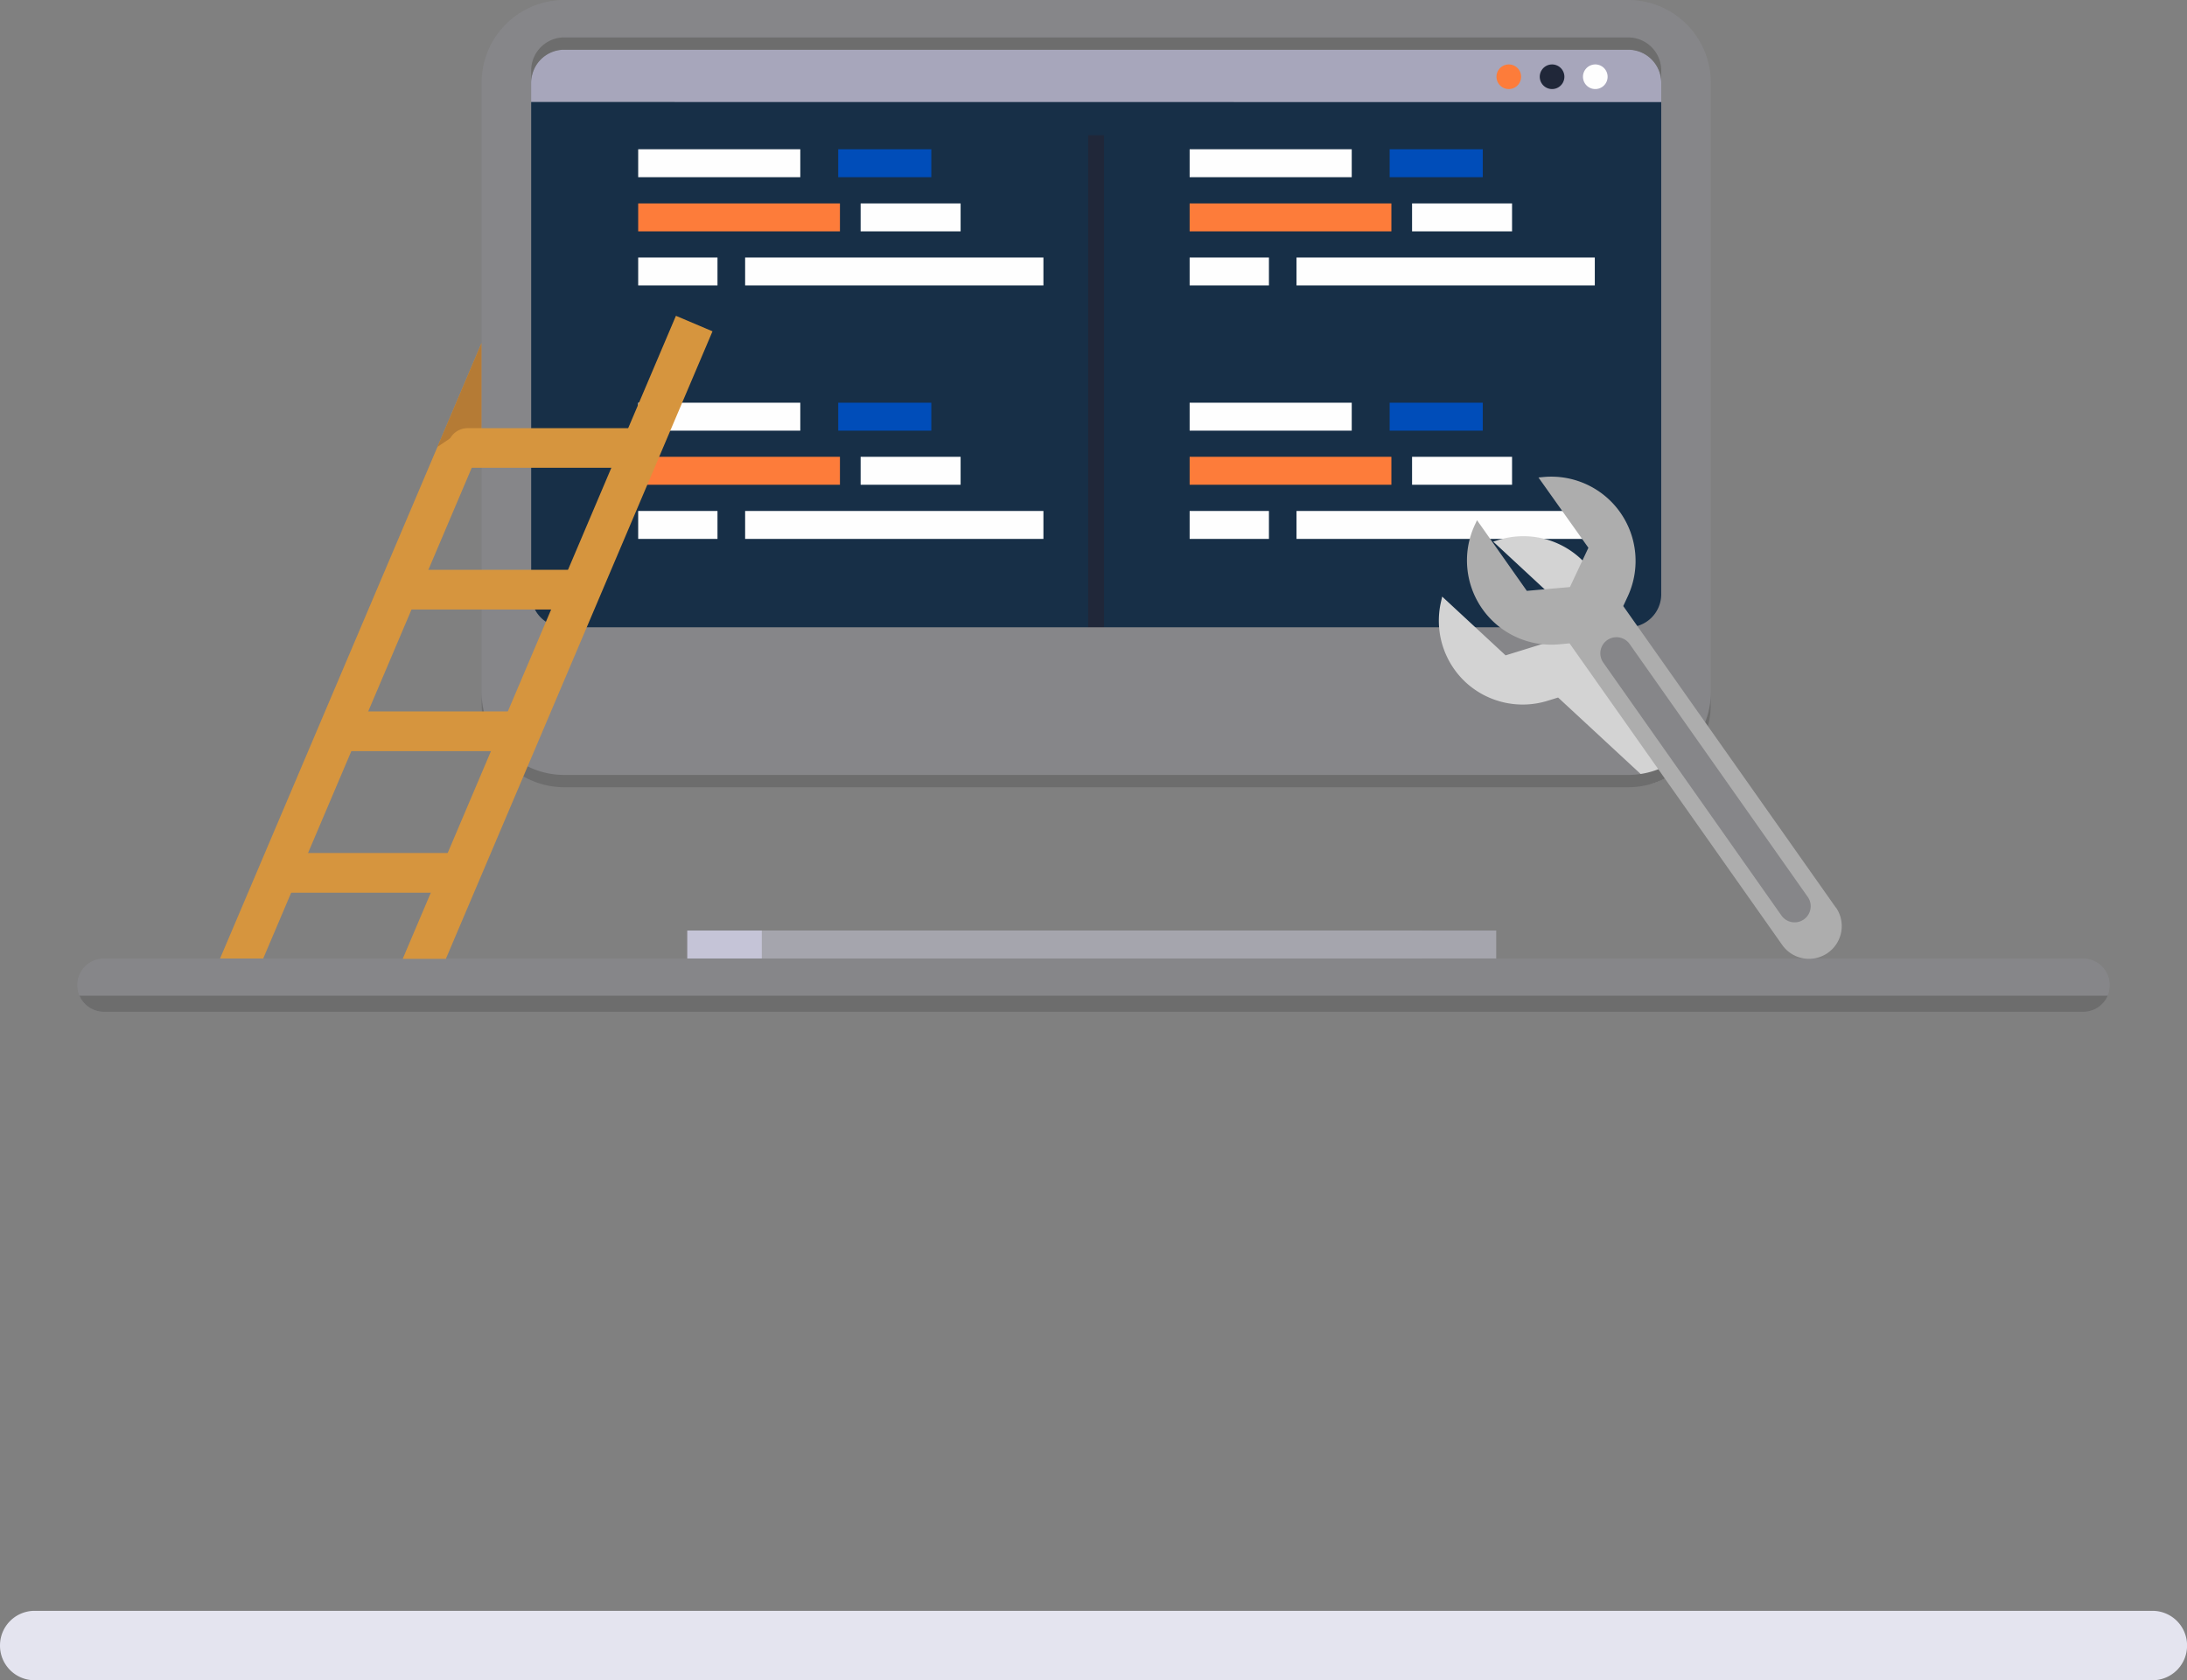 <svg xmlns="http://www.w3.org/2000/svg" viewBox="0 0 355.23 272.96">
    <rect x="0" y="0" width="355.23" height="272.96" fill="#808080" stroke="none"/>
    <defs>
        <style>.cls-1{isolation:isolate;}.cls-2{fill:#d6953e;}.cls-3{fill:#b57b35;}.cls-4{fill:#868689;}.cls-5{fill:#6d6d6d;}.cls-6{fill:#c5c4d7;}.cls-7{fill:#a5a5ad;}.cls-8{fill:#172f47;}.cls-9{fill:#202739;}.cls-10{fill:#a7a6bb;}.cls-11{fill:#fefefe;}.cls-12{fill:#fd7c3a;}.cls-13{fill:#004db9;}.cls-14{fill:#d3d3d3;mix-blend-mode:multiply;}.cls-15{fill:#adadad;}.cls-16{fill:#e4e4ef;}</style>
    </defs>
    <title>comp</title>
    <g class="cls-1">
        <g id="Layer_2" data-name="Layer 2">
            <g id="OBJECTS">
                <polygon class="cls-2" points="42.73 155.79 78.23 72.22 78.23 55.71 35.72 155.79 42.73 155.79" />
                <polygon class="cls-3" points="73.13 71.21 78.23 72.22 78.23 55.71 72.11 70.11 71.05 72.61 73.13 71.21" />
                <path id="_Path_" data-name="&lt;Path&gt;" class="cls-4" d="M16.88,164.39H338.35a4.33,4.33,0,0,0,4.33-4.33h0a4.33,4.33,0,0,0-4.33-4.33H16.88a4.33,4.33,0,0,0-4.33,4.33h0A4.33,4.33,0,0,0,16.88,164.39Z" />
                <path class="cls-5" d="M12.91,161.78a4.34,4.34,0,0,0,4,2.61H338.35a4.34,4.34,0,0,0,4-2.61Z" />
                <rect id="_Rectangle_" data-name="&lt;Rectangle&gt;" class="cls-6" x="111.63" y="151.18" width="119.29" height="4.54" transform="translate(342.55 306.91) rotate(180)" />
                <rect id="_Rectangle_2" data-name="&lt;Rectangle&gt;" class="cls-7" x="123.74" y="151.18" width="119.29" height="4.54" transform="translate(366.77 306.91) rotate(180)" />
                <rect id="_Rectangle_3" data-name="&lt;Rectangle&gt;" class="cls-8" x="82.25" y="4.02" width="191.61" height="119.84" rx="7" ry="7" />
                <rect class="cls-9" x="176.74" y="21.97" width="2.58" height="83.79" />
                <path class="cls-10" d="M273.86,16.59V10.48A6.46,6.46,0,0,0,267.4,4H88.71a6.46,6.46,0,0,0-6.46,6.46v6.11Z" />
                <rect class="cls-11" x="193.23" y="65.43" width="26.33" height="4.54" />
                <rect class="cls-12" x="193.23" y="74.22" width="32.77" height="4.54" />
                <rect class="cls-11" x="229.36" y="74.22" width="16.24" height="4.54" />
                <rect class="cls-11" x="193.23" y="83.02" width="12.88" height="4.54" />
                <rect class="cls-11" x="210.59" y="83.02" width="48.45" height="4.54" />
                <rect class="cls-13" x="225.72" y="65.43" width="15.12" height="4.54" />
                <rect class="cls-11" x="193.23" y="24.25" width="26.33" height="4.54" />
                <rect class="cls-12" x="193.23" y="33.05" width="32.77" height="4.54" />
                <rect class="cls-11" x="229.36" y="33.05" width="16.24" height="4.54" />
                <rect class="cls-11" x="193.23" y="41.84" width="12.88" height="4.54" />
                <rect class="cls-11" x="210.59" y="41.84" width="48.45" height="4.54" />
                <rect class="cls-13" x="225.72" y="24.25" width="15.12" height="4.54" />
                <rect class="cls-11" x="103.66" y="65.43" width="26.33" height="4.54" />
                <rect class="cls-12" x="103.66" y="74.22" width="32.77" height="4.54" />
                <rect class="cls-11" x="139.79" y="74.22" width="16.24" height="4.54" />
                <rect class="cls-11" x="103.66" y="83.02" width="12.88" height="4.54" />
                <rect class="cls-11" x="121.03" y="83.02" width="48.45" height="4.54" />
                <rect class="cls-13" x="136.15" y="65.43" width="15.12" height="4.54" />
                <rect class="cls-11" x="103.66" y="24.25" width="26.33" height="4.54" />
                <rect class="cls-12" x="103.66" y="33.05" width="32.77" height="4.54" />
                <rect class="cls-11" x="139.79" y="33.05" width="16.24" height="4.54" />
                <rect class="cls-11" x="103.66" y="41.84" width="12.88" height="4.54" />
                <rect class="cls-11" x="121.03" y="41.84" width="48.45" height="4.54" />
                <rect class="cls-13" x="136.15" y="24.25" width="15.12" height="4.54" />
                <g id="_Group_" data-name="&lt;Group&gt;">
                    <path class="cls-4" d="M264.46,127.88H91.65a13.43,13.43,0,0,1-13.42-13.41v-101A13.43,13.43,0,0,1,91.65,0H264.46a13.43,13.43,0,0,1,13.42,13.42V114.47A13.43,13.43,0,0,1,264.46,127.88ZM91.65,8.05a5.37,5.37,0,0,0-5.37,5.37V96.55a5.37,5.37,0,0,0,5.37,5.37H264.46a5.37,5.37,0,0,0,5.37-5.37V13.42a5.37,5.37,0,0,0-5.37-5.37Z" />
                </g>
                <path class="cls-14" d="M260.32,105.52l.39-1.71a13.7,13.7,0,0,0-4-13.07h0a13.67,13.67,0,0,0-13.34-3l-.83.26,10.29,9.55-1.56,6.85-6.72,2.08-10.3-9.55-.19.84a13.67,13.67,0,0,0,4,13.08h0a13.67,13.67,0,0,0,13.34,3l1.68-.52,15.11,14a13.46,13.46,0,0,0,8.25-6.87Z" />
                <path class="cls-5" d="M264.46,6.08H91.65a5.37,5.37,0,0,0-5.37,5.37v2a5.37,5.37,0,0,1,5.37-5.37H264.46a5.37,5.37,0,0,1,5.37,5.37v-2A5.37,5.37,0,0,0,264.46,6.08Z" />
                <path class="cls-5" d="M264.46,125.91H91.65A13.43,13.43,0,0,1,78.23,112.5v2a13.43,13.43,0,0,0,13.42,13.41H264.46a13.43,13.43,0,0,0,13.42-13.41v-2A13.43,13.43,0,0,1,264.46,125.91Z" />
                <path class="cls-11" d="M261.12,12.47a2,2,0,1,1-2-2A2,2,0,0,1,261.12,12.47Z" />
                <path class="cls-9" d="M254.1,12.47a2,2,0,1,1-2-2A2,2,0,0,1,254.1,12.47Z" />
                <path class="cls-12" d="M247.07,12.47a2,2,0,1,1-2-2A2,2,0,0,1,247.07,12.47Z" />
                <polygon class="cls-2" points="72.42 155.79 115.73 53.83 109.79 51.31 65.41 155.79 72.42 155.79" />
                <path class="cls-2" d="M72.71,72.8h0a3.23,3.23,0,0,1,3.23-3.23H103.6V76H75.94A3.23,3.23,0,0,1,72.71,72.8Z" />
                <rect class="cls-2" x="76.15" y="80.42" width="6.45" height="30.77" transform="translate(175.18 16.43) rotate(90)" />
                <rect class="cls-2" x="66.59" y="103.08" width="6.45" height="31.46" transform="translate(188.63 49) rotate(90)" />
                <rect class="cls-2" x="56.79" y="126.55" width="6.45" height="30.54" transform="translate(201.84 81.8) rotate(90)" />
                <path class="cls-15" d="M298.2,147.47l-34.54-49,.74-1.59a13.69,13.69,0,0,0-13.65-19.38l-.86.08L258,89l-3,6.38L248,96l-8.09-11.48-.37.79a13.69,13.69,0,0,0,13.65,19.38l1.75-.16,34.54,49a5.32,5.32,0,1,0,8.7-6.13Z" />
                <path class="cls-4" d="M293,149.38h0a2.62,2.62,0,0,1-3.65-.64l-28.93-41.08a2.61,2.61,0,0,1,.63-3.65h0a2.62,2.62,0,0,1,3.65.63l28.93,41.09A2.62,2.62,0,0,1,293,149.38Z" />
                <path class="cls-16" d="M349.61,273H5.62A5.62,5.62,0,0,1,0,267.34H0a5.62,5.62,0,0,1,5.62-5.62h344a5.62,5.62,0,0,1,5.62,5.62h0A5.62,5.62,0,0,1,349.61,273Z" />
            </g>
        </g>
    </g>
</svg>